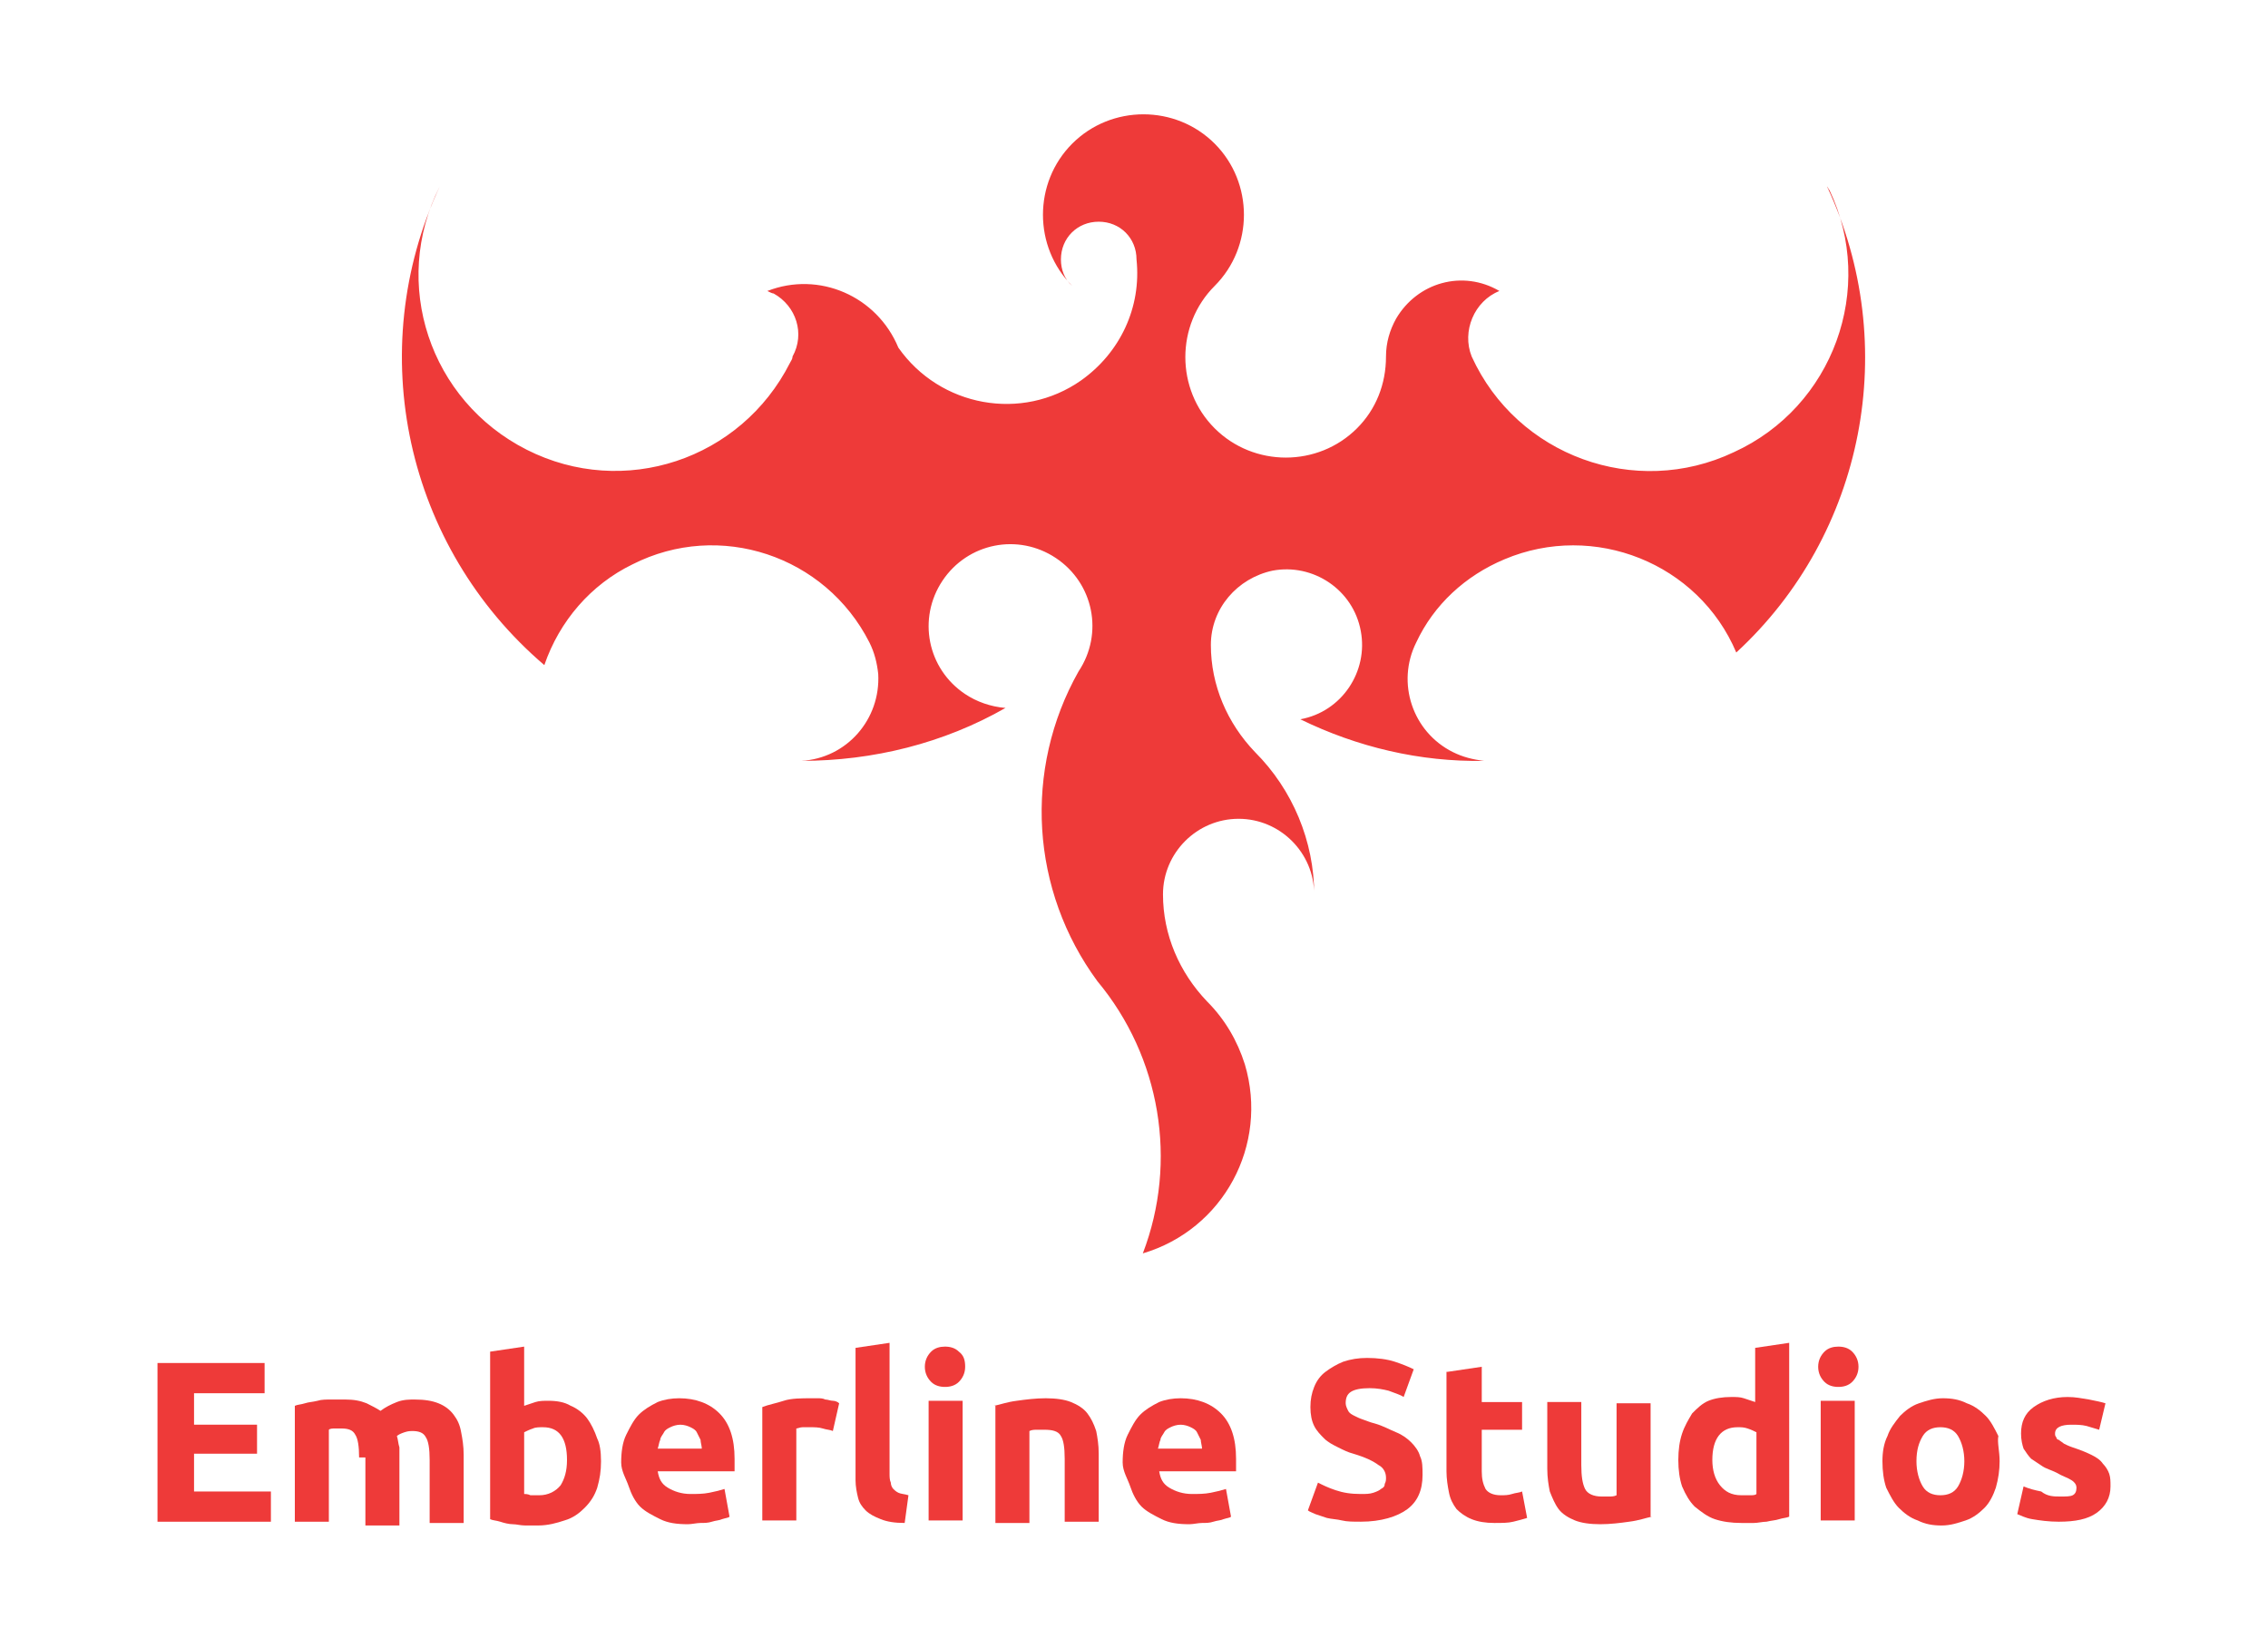 <?xml version="1.0" encoding="utf-8"?>
<!-- Generator: Adobe Illustrator 21.1.0, SVG Export Plug-In . SVG Version: 6.00 Build 0)  -->
<svg version="1.1" id="Layer_1" xmlns="http://www.w3.org/2000/svg" xmlns:xlink="http://www.w3.org/1999/xlink" x="0px" y="0px"
	 viewBox="0 0 180 130" style="enable-background:new 0 0 180 130;" xml:space="preserve">
<style type="text/css">
	.st0{fill:#EE3A39;}
</style>
<g>
	<g id="LWPOLYLINE_2_">
		<path id="XMLID_90_" class="st0" d="M60.9,23.1c4.1-1.6,8.7,0.4,10.4,4.5c3.3,4.7,9.8,5.9,14.5,2.6c3.1-2.2,4.8-5.8,4.4-9.6
			c0-1.7-1.3-3-3-3c-1.7,0-3,1.3-3,3c0,0.8,0.3,1.6,0.9,2.1c-3.1-3.1-3.1-8.2,0-11.3c3.1-3.1,8.2-3.1,11.3,0c3.1,3.1,3.1,8.2,0,11.3
			c-3.1,3.1-3.1,8.2,0,11.3c3.1,3.1,8.2,3.1,11.3,0c1.5-1.5,2.3-3.5,2.3-5.7c0-1.1,0.3-2.1,0.8-3c1.7-2.9,5.3-3.9,8.2-2.2
			c-2,0.8-3,3.2-2.2,5.2c3.6,7.9,13,11.3,20.8,7.6c7.9-3.6,11.3-13,7.6-20.8c-0.1-0.1-0.1-0.2-0.2-0.3c5.9,12.6,3,27.6-7.2,37
			c-3-7.1-11.3-10.4-18.4-7.4c-3.1,1.3-5.6,3.6-7,6.6c-1.6,3.2-0.3,7.1,2.9,8.7c0.8,0.4,1.6,0.6,2.5,0.7c-5.1,0.1-10.1-1.1-14.6-3.3
			c3.3-0.6,5.4-3.8,4.8-7c-0.6-3.3-3.8-5.4-7-4.8c-2.8,0.6-4.9,3-4.9,5.9c0,3.2,1.3,6.2,3.5,8.5c3,3,4.7,7.1,4.7,11.3
			c0-3.3-2.7-6-6-6c-3.3,0-6,2.7-6,6c0,3.2,1.3,6.2,3.5,8.5c1.4,1.4,2.4,3.1,3,5c1.9,6.4-1.7,13.1-8.1,15c2.8-7.3,1.4-15.6-3.6-21.6
			c-5.3-7.2-5.9-16.8-1.5-24.6c2-3,1.2-7-1.8-9c-3-2-7-1.2-9,1.8c-2,3-1.2,7,1.8,9c0.9,0.6,2,1,3.2,1.1c-4.9,2.8-10.5,4.2-16.2,4.2
			c3.6-0.2,6.3-3.3,6.1-6.9c-0.1-0.9-0.3-1.7-0.7-2.5c-3.5-6.9-11.9-9.7-18.8-6.2c-3.3,1.6-5.8,4.5-7,8c-11-9.4-14.4-24.9-8.3-38
			c-3.9,7.7-0.8,17,6.9,20.9s17,0.8,20.9-6.9c0.1-0.2,0.2-0.3,0.2-0.5c1-1.8,0.3-4-1.5-5C61.3,23.3,61.1,23.2,60.9,23.1z"/>
	</g>
	<g id="XMLID_50_">
		<path id="XMLID_88_" class="st0" d="M12.5,120.7v-12.5H21v2.4h-5.6v2.5h5v2.3h-5v3h6.1v2.4H12.5z"/>
		<path id="XMLID_86_" class="st0" d="M28.5,115.7c0-0.9-0.1-1.5-0.3-1.8c-0.2-0.4-0.6-0.5-1.1-0.5c-0.2,0-0.3,0-0.5,0
			c-0.2,0-0.4,0-0.5,0.1v7.3h-2.7v-9.2c0.2-0.1,0.5-0.1,0.8-0.2c0.3-0.1,0.6-0.1,1-0.2c0.3-0.1,0.7-0.1,1.1-0.1c0.4,0,0.7,0,1.1,0
			c0.7,0,1.2,0.1,1.7,0.3c0.4,0.2,0.8,0.4,1.1,0.6c0.4-0.3,0.8-0.5,1.3-0.7c0.5-0.2,1-0.2,1.4-0.2c0.8,0,1.4,0.1,1.9,0.3
			c0.5,0.2,0.9,0.5,1.2,0.9c0.3,0.4,0.5,0.8,0.6,1.4c0.1,0.5,0.2,1.1,0.2,1.8v5.4h-2.7v-5c0-0.9-0.1-1.5-0.3-1.8
			c-0.2-0.4-0.6-0.5-1.1-0.5c-0.1,0-0.3,0-0.6,0.1c-0.3,0.1-0.5,0.2-0.6,0.3c0.1,0.3,0.1,0.6,0.2,0.9c0,0.3,0,0.6,0,1v5.2h-2.7
			V115.7z"/>
		<path id="XMLID_83_" class="st0" d="M47.7,116c0,0.8-0.1,1.4-0.3,2.1c-0.2,0.6-0.5,1.1-1,1.6c-0.4,0.4-0.9,0.8-1.6,1
			c-0.6,0.2-1.3,0.4-2.1,0.4c-0.3,0-0.7,0-1,0c-0.4,0-0.7-0.1-1-0.1c-0.3,0-0.7-0.1-1-0.2c-0.3-0.1-0.6-0.1-0.8-0.2v-13.3l2.7-0.4
			v4.7c0.3-0.1,0.6-0.2,0.9-0.3c0.3-0.1,0.7-0.1,1-0.1c0.7,0,1.3,0.1,1.8,0.4c0.5,0.2,1,0.6,1.3,1c0.3,0.4,0.6,1,0.8,1.6
			C47.6,114.6,47.7,115.2,47.7,116z M45,115.9c0-1.7-0.6-2.6-1.9-2.6c-0.3,0-0.6,0-0.8,0.1c-0.3,0.1-0.5,0.2-0.7,0.3v4.9
			c0.1,0,0.3,0,0.5,0.1c0.2,0,0.4,0,0.7,0c0.7,0,1.3-0.3,1.7-0.8C44.8,117.4,45,116.8,45,115.9z"/>
		<path id="XMLID_80_" class="st0" d="M49.3,116.1c0-0.8,0.1-1.6,0.4-2.2c0.3-0.6,0.6-1.2,1-1.6c0.4-0.4,0.9-0.7,1.5-1
			c0.5-0.2,1.1-0.3,1.7-0.3c1.3,0,2.4,0.4,3.2,1.2c0.8,0.8,1.2,2,1.2,3.6c0,0.2,0,0.3,0,0.5c0,0.2,0,0.4,0,0.5h-6.1
			c0.1,0.6,0.3,1,0.8,1.3c0.5,0.3,1.1,0.5,1.8,0.5c0.5,0,1,0,1.5-0.1c0.5-0.1,0.9-0.2,1.2-0.3l0.4,2.2c-0.1,0.1-0.3,0.1-0.6,0.2
			c-0.2,0.1-0.5,0.1-0.8,0.2c-0.3,0.1-0.6,0.1-0.9,0.1c-0.3,0-0.7,0.1-1,0.1c-0.9,0-1.6-0.1-2.2-0.4c-0.6-0.3-1.2-0.6-1.6-1
			c-0.4-0.4-0.7-1-0.9-1.6S49.3,116.8,49.3,116.1z M55.7,115c0-0.2-0.1-0.5-0.1-0.7c-0.1-0.2-0.2-0.4-0.3-0.6
			c-0.1-0.2-0.3-0.3-0.5-0.4c-0.2-0.1-0.5-0.2-0.8-0.2c-0.3,0-0.6,0.1-0.8,0.2c-0.2,0.1-0.4,0.2-0.5,0.4c-0.1,0.2-0.3,0.4-0.3,0.6
			c-0.1,0.2-0.1,0.4-0.2,0.7H55.7z"/>
		<path id="XMLID_78_" class="st0" d="M66.1,113.6c-0.2-0.1-0.5-0.1-0.8-0.2c-0.3-0.1-0.7-0.1-1-0.1c-0.2,0-0.4,0-0.6,0
			c-0.2,0-0.4,0.1-0.5,0.1v7.3h-2.7v-9c0.5-0.2,1.1-0.3,1.7-0.5s1.4-0.2,2.2-0.2c0.1,0,0.3,0,0.5,0c0.2,0,0.4,0,0.6,0.1
			c0.2,0,0.4,0.1,0.6,0.1c0.2,0,0.4,0.1,0.5,0.2L66.1,113.6z"/>
		<path id="XMLID_76_" class="st0" d="M71.8,120.9c-0.8,0-1.4-0.1-1.9-0.3s-0.9-0.4-1.2-0.7c-0.3-0.3-0.5-0.6-0.6-1
			c-0.1-0.4-0.2-0.9-0.2-1.4v-10.5l2.7-0.4v10.4c0,0.2,0,0.5,0.1,0.7c0,0.2,0.1,0.4,0.2,0.5c0.1,0.1,0.2,0.2,0.4,0.3
			c0.2,0.1,0.5,0.1,0.8,0.2L71.8,120.9z"/>
		<path id="XMLID_73_" class="st0" d="M76.6,108.5c0,0.5-0.2,0.9-0.5,1.2c-0.3,0.3-0.7,0.4-1.1,0.4c-0.4,0-0.8-0.1-1.1-0.4
			c-0.3-0.3-0.5-0.7-0.5-1.2c0-0.5,0.2-0.9,0.5-1.2c0.3-0.3,0.7-0.4,1.1-0.4c0.4,0,0.8,0.1,1.1,0.4C76.5,107.6,76.6,108,76.6,108.5z
			 M76.4,120.7h-2.7v-9.5h2.7V120.7z"/>
		<path id="XMLID_71_" class="st0" d="M78.9,111.6c0.5-0.1,1-0.3,1.8-0.4c0.7-0.1,1.5-0.2,2.3-0.2c0.8,0,1.5,0.1,2,0.3
			c0.5,0.2,1,0.5,1.3,0.9c0.3,0.4,0.5,0.8,0.7,1.4c0.1,0.5,0.2,1.1,0.2,1.8v5.4h-2.7v-5c0-0.9-0.1-1.5-0.3-1.8
			c-0.2-0.4-0.7-0.5-1.3-0.5c-0.2,0-0.4,0-0.6,0c-0.2,0-0.4,0-0.6,0.1v7.3h-2.7V111.6z"/>
		<path id="XMLID_68_" class="st0" d="M89.1,116.1c0-0.8,0.1-1.6,0.4-2.2c0.3-0.6,0.6-1.2,1-1.6c0.4-0.4,0.9-0.7,1.5-1
			c0.5-0.2,1.1-0.3,1.7-0.3c1.3,0,2.4,0.4,3.2,1.2c0.8,0.8,1.2,2,1.2,3.6c0,0.2,0,0.3,0,0.5c0,0.2,0,0.4,0,0.5h-6.1
			c0.1,0.6,0.3,1,0.8,1.3c0.5,0.3,1.1,0.5,1.8,0.5c0.5,0,1,0,1.5-0.1c0.5-0.1,0.9-0.2,1.2-0.3l0.4,2.2c-0.1,0.1-0.3,0.1-0.6,0.2
			c-0.2,0.1-0.5,0.1-0.8,0.2c-0.3,0.1-0.6,0.1-0.9,0.1c-0.3,0-0.7,0.1-1,0.1c-0.9,0-1.6-0.1-2.2-0.4c-0.6-0.3-1.2-0.6-1.6-1
			c-0.4-0.4-0.7-1-0.9-1.6S89.1,116.8,89.1,116.1z M95.4,115c0-0.2-0.1-0.5-0.1-0.7c-0.1-0.2-0.2-0.4-0.3-0.6
			c-0.1-0.2-0.3-0.3-0.5-0.4c-0.2-0.1-0.5-0.2-0.8-0.2c-0.3,0-0.6,0.1-0.8,0.2c-0.2,0.1-0.4,0.2-0.5,0.4c-0.1,0.2-0.3,0.4-0.3,0.6
			c-0.1,0.2-0.1,0.4-0.2,0.7H95.4z"/>
		<path id="XMLID_66_" class="st0" d="M108,118.6c0.4,0,0.7,0,1-0.1c0.3-0.1,0.5-0.2,0.6-0.3c0.2-0.1,0.3-0.2,0.3-0.4
			c0.1-0.2,0.1-0.3,0.1-0.5c0-0.4-0.2-0.8-0.6-1c-0.4-0.3-1-0.6-2-0.9c-0.4-0.1-0.8-0.3-1.2-0.5c-0.4-0.2-0.8-0.4-1.1-0.7
			c-0.3-0.3-0.6-0.6-0.8-1c-0.2-0.4-0.3-0.9-0.3-1.5c0-0.6,0.1-1.1,0.3-1.6c0.2-0.5,0.5-0.9,0.9-1.2c0.4-0.3,0.9-0.6,1.4-0.8
			c0.6-0.2,1.2-0.3,1.9-0.3c0.8,0,1.6,0.1,2.2,0.3s1.1,0.4,1.5,0.6l-0.8,2.2c-0.3-0.2-0.7-0.3-1.2-0.5c-0.4-0.1-0.9-0.2-1.5-0.2
			c-0.7,0-1.2,0.1-1.5,0.3c-0.3,0.2-0.4,0.5-0.4,0.9c0,0.2,0.1,0.4,0.2,0.6c0.1,0.2,0.3,0.3,0.5,0.4c0.2,0.1,0.4,0.2,0.7,0.3
			c0.3,0.1,0.5,0.2,0.9,0.3c0.7,0.2,1.2,0.5,1.7,0.7c0.5,0.2,0.9,0.5,1.2,0.8c0.3,0.3,0.6,0.7,0.7,1.1c0.2,0.4,0.2,0.9,0.2,1.5
			c0,1.2-0.4,2.1-1.2,2.7c-0.8,0.6-2.1,1-3.7,1c-0.6,0-1.1,0-1.5-0.1c-0.4-0.1-0.8-0.1-1.2-0.2c-0.3-0.1-0.6-0.2-0.9-0.3
			c-0.2-0.1-0.5-0.2-0.6-0.3l0.8-2.2c0.4,0.2,0.8,0.4,1.4,0.6C106.6,118.5,107.2,118.6,108,118.6z"/>
		<path id="XMLID_64_" class="st0" d="M114.9,108.9l2.7-0.4v2.8h3.2v2.2h-3.2v3.3c0,0.6,0.1,1,0.3,1.4c0.2,0.3,0.6,0.5,1.2,0.5
			c0.3,0,0.6,0,0.9-0.1c0.3-0.1,0.6-0.1,0.8-0.2l0.4,2.1c-0.3,0.1-0.7,0.2-1.1,0.3c-0.4,0.1-0.9,0.1-1.5,0.1c-0.7,0-1.3-0.1-1.8-0.3
			c-0.5-0.2-0.9-0.5-1.2-0.8c-0.3-0.4-0.5-0.8-0.6-1.3c-0.1-0.5-0.2-1.1-0.2-1.7V108.9z"/>
		<path id="XMLID_62_" class="st0" d="M131.1,120.4c-0.5,0.1-1,0.3-1.8,0.4c-0.7,0.1-1.5,0.2-2.3,0.2c-0.8,0-1.5-0.1-2-0.3
			c-0.5-0.2-1-0.5-1.3-0.9c-0.3-0.4-0.5-0.9-0.7-1.4c-0.1-0.5-0.2-1.1-0.2-1.8v-5.3h2.7v5c0,0.9,0.1,1.5,0.3,1.9
			c0.2,0.4,0.7,0.6,1.3,0.6c0.2,0,0.4,0,0.6,0c0.2,0,0.4,0,0.6-0.1v-7.3h2.7V120.4z"/>
		<path id="XMLID_59_" class="st0" d="M142,120.4c-0.2,0.1-0.5,0.1-0.8,0.2c-0.3,0.1-0.6,0.1-1,0.2c-0.3,0-0.7,0.1-1,0.1
			c-0.4,0-0.7,0-1,0c-0.8,0-1.5-0.1-2.1-0.3c-0.6-0.2-1.1-0.6-1.6-1c-0.4-0.4-0.7-0.9-1-1.6c-0.2-0.6-0.3-1.3-0.3-2.1
			c0-0.8,0.1-1.5,0.3-2.1c0.2-0.6,0.5-1.1,0.8-1.6c0.4-0.4,0.8-0.8,1.3-1c0.5-0.2,1.1-0.3,1.8-0.3c0.4,0,0.7,0,1,0.1
			c0.3,0.1,0.6,0.2,0.9,0.3v-4.3l2.7-0.4V120.4z M135.9,115.9c0,0.8,0.2,1.5,0.6,2c0.4,0.5,0.9,0.8,1.7,0.8c0.2,0,0.5,0,0.7,0
			c0.2,0,0.4,0,0.5-0.1v-4.9c-0.2-0.1-0.4-0.2-0.7-0.3c-0.3-0.1-0.5-0.1-0.8-0.1C136.6,113.3,135.9,114.2,135.9,115.9z"/>
		<path id="XMLID_56_" class="st0" d="M147.5,108.5c0,0.5-0.2,0.9-0.5,1.2c-0.3,0.3-0.7,0.4-1.1,0.4c-0.4,0-0.8-0.1-1.1-0.4
			c-0.3-0.3-0.5-0.7-0.5-1.2c0-0.5,0.2-0.9,0.5-1.2c0.3-0.3,0.7-0.4,1.1-0.4c0.4,0,0.8,0.1,1.1,0.4
			C147.3,107.6,147.5,108,147.5,108.5z M147.2,120.7h-2.7v-9.5h2.7V120.7z"/>
		<path id="XMLID_53_" class="st0" d="M158.7,116c0,0.7-0.1,1.4-0.3,2.1c-0.2,0.6-0.5,1.2-0.9,1.6c-0.4,0.4-0.9,0.8-1.5,1
			c-0.6,0.2-1.2,0.4-1.9,0.4c-0.7,0-1.3-0.1-1.9-0.4c-0.6-0.2-1.1-0.6-1.5-1c-0.4-0.4-0.7-1-1-1.6c-0.2-0.6-0.3-1.3-0.3-2.1
			c0-0.7,0.1-1.4,0.4-2c0.2-0.6,0.6-1.1,1-1.6c0.4-0.4,0.9-0.8,1.5-1c0.6-0.2,1.2-0.4,1.9-0.4c0.7,0,1.3,0.1,1.9,0.4
			c0.6,0.2,1.1,0.6,1.5,1s0.7,1,1,1.6C158.5,114.5,158.7,115.2,158.7,116z M155.9,116c0-0.8-0.2-1.5-0.5-2c-0.3-0.5-0.8-0.7-1.4-0.7
			s-1.1,0.2-1.4,0.7c-0.3,0.5-0.5,1.1-0.5,2c0,0.8,0.2,1.5,0.5,2c0.3,0.5,0.8,0.7,1.4,0.7s1.1-0.2,1.4-0.7
			C155.7,117.5,155.9,116.8,155.9,116z"/>
		<path id="XMLID_51_" class="st0" d="M163.5,118.8c0.5,0,0.8,0,1-0.1c0.2-0.1,0.3-0.3,0.3-0.6c0-0.2-0.1-0.4-0.4-0.6
			c-0.3-0.2-0.7-0.3-1.2-0.6c-0.4-0.2-0.8-0.3-1.1-0.5c-0.3-0.2-0.6-0.4-0.9-0.6c-0.2-0.2-0.4-0.5-0.6-0.8c-0.1-0.3-0.2-0.7-0.2-1.2
			c0-0.9,0.3-1.6,1-2.1c0.7-0.5,1.6-0.8,2.7-0.8c0.6,0,1.1,0.1,1.7,0.2c0.5,0.1,1,0.2,1.3,0.3l-0.5,2.1c-0.3-0.1-0.7-0.2-1-0.3
			c-0.4-0.1-0.8-0.1-1.2-0.1c-0.8,0-1.3,0.2-1.3,0.7c0,0.1,0,0.2,0.1,0.3c0,0.1,0.1,0.2,0.2,0.2c0.1,0.1,0.3,0.2,0.4,0.3
			c0.2,0.1,0.4,0.2,0.7,0.3c0.6,0.2,1.1,0.4,1.5,0.6c0.4,0.2,0.7,0.4,0.9,0.7c0.2,0.2,0.4,0.5,0.5,0.8c0.1,0.3,0.1,0.6,0.1,1
			c0,0.9-0.4,1.6-1.1,2.1c-0.7,0.5-1.7,0.7-3,0.7c-0.8,0-1.5-0.1-2.1-0.2c-0.6-0.1-0.9-0.3-1.2-0.4l0.5-2.2c0.5,0.2,0.9,0.3,1.4,0.4
			C162.5,118.8,163,118.8,163.5,118.8z"/>
	</g>
</g>
</svg>
